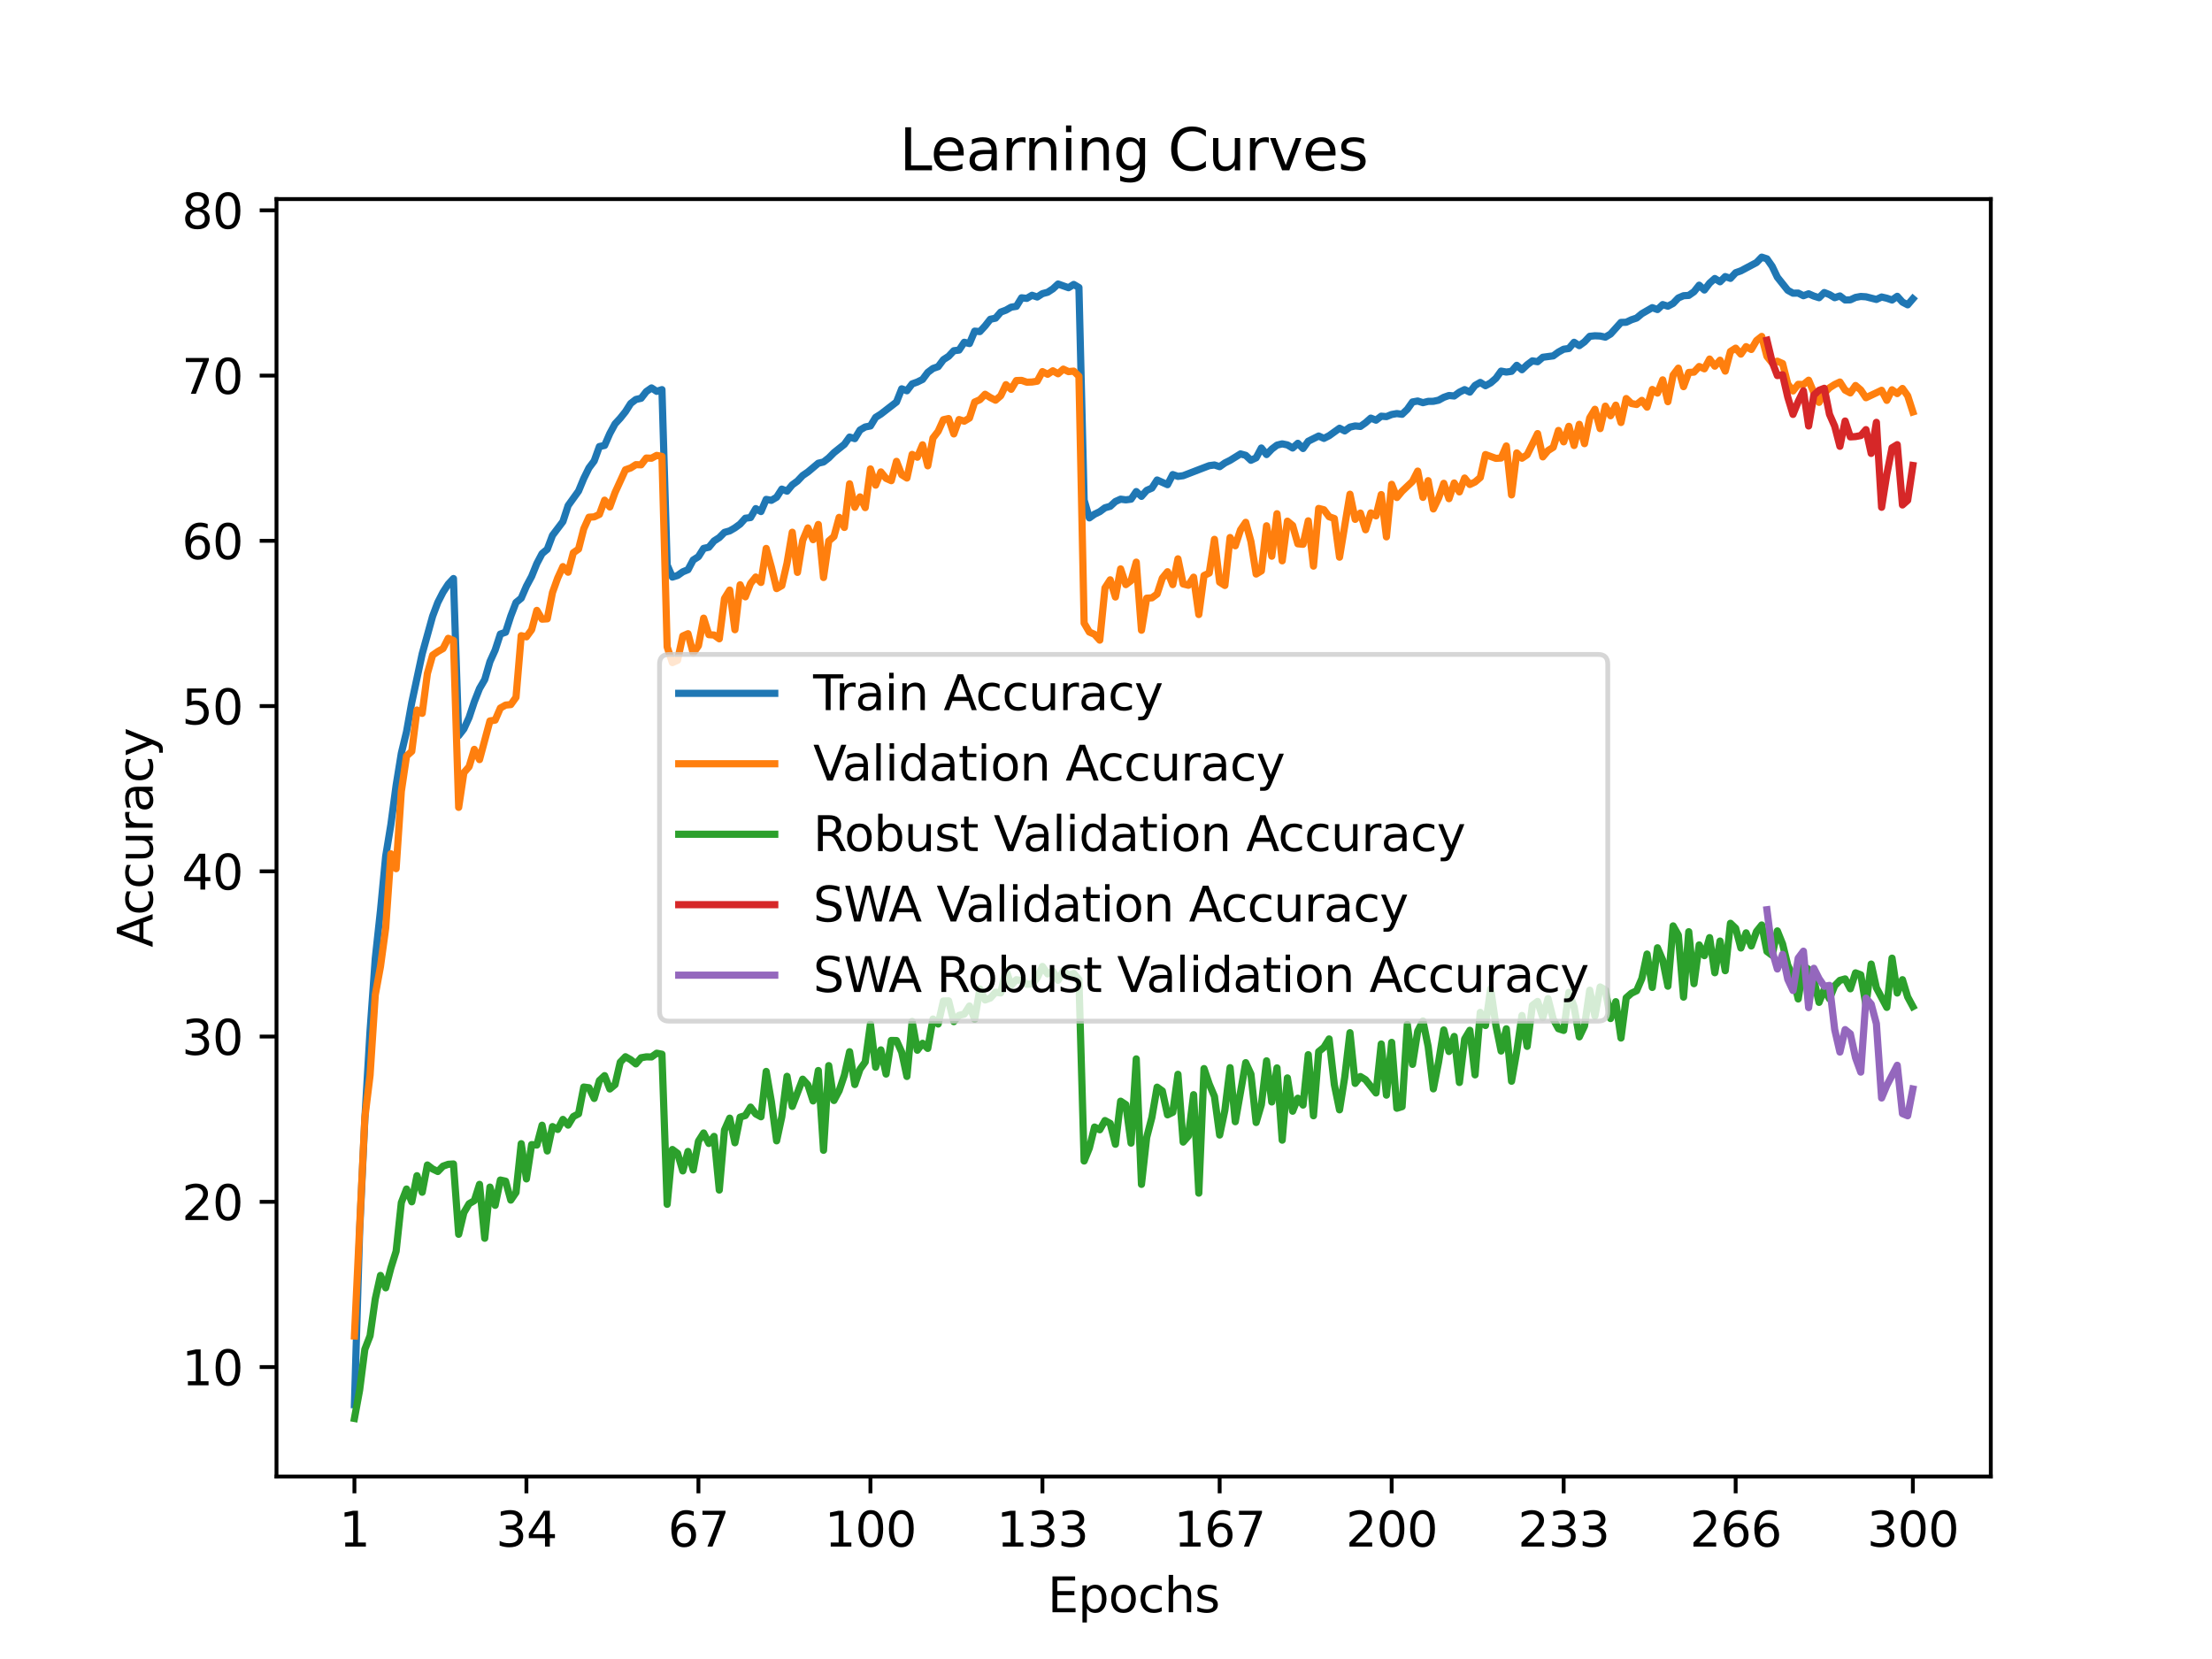 <?xml version="1.0" encoding="utf-8" standalone="no"?>
<!DOCTYPE svg PUBLIC "-//W3C//DTD SVG 1.1//EN"
  "http://www.w3.org/Graphics/SVG/1.1/DTD/svg11.dtd">
<svg xmlns:xlink="http://www.w3.org/1999/xlink" width="460.8pt" height="345.6pt" viewBox="0 0 460.8 345.6" xmlns="http://www.w3.org/2000/svg" version="1.1">
 <defs>
  <style type="text/css">*{stroke-linejoin: round; stroke-linecap: butt}</style>
 </defs>
 <g id="figure_1">
  <g id="patch_1">
   <path d="M 0 345.6 
L 460.8 345.6 
L 460.8 0 
L 0 0 
z
" style="fill: #ffffff"/>
  </g>
  <g id="axes_1">
   <g id="patch_2">
    <path d="M 57.6 307.584 
L 414.72 307.584 
L 414.72 41.472 
L 57.6 41.472 
z
" style="fill: #ffffff"/>
   </g>
   <g id="matplotlib.axis_1">
    <g id="xtick_1">
     <g id="line2d_1">
      <defs>
       <path id="med111e9eda" d="M 0 0 
L 0 3.5 
" style="stroke: #000000; stroke-width: 0.8"/>
      </defs>
      <g>
       <use xlink:href="#med111e9eda" x="73.833" y="307.584" style="stroke: #000000; stroke-width: 0.8"/>
      </g>
     </g>
     <g id="text_1">
      <!-- 1 -->
      <g transform="translate(70.651 322.182) scale(0.1 -0.1)">
       <defs>
        <path id="DejaVuSans-31" d="M 794 531 
L 1825 531 
L 1825 4091 
L 703 3866 
L 703 4441 
L 1819 4666 
L 2450 4666 
L 2450 531 
L 3481 531 
L 3481 0 
L 794 0 
L 794 531 
z
" transform="scale(0.016)"/>
       </defs>
       <use xlink:href="#DejaVuSans-31"/>
      </g>
     </g>
    </g>
    <g id="xtick_2">
     <g id="line2d_2">
      <g>
       <use xlink:href="#med111e9eda" x="109.664" y="307.584" style="stroke: #000000; stroke-width: 0.8"/>
      </g>
     </g>
     <g id="text_2">
      <!-- 34 -->
      <g transform="translate(103.302 322.182) scale(0.1 -0.1)">
       <defs>
        <path id="DejaVuSans-33" d="M 2597 2516 
Q 3050 2419 3304 2112 
Q 3559 1806 3559 1356 
Q 3559 666 3084 287 
Q 2609 -91 1734 -91 
Q 1441 -91 1130 -33 
Q 819 25 488 141 
L 488 750 
Q 750 597 1062 519 
Q 1375 441 1716 441 
Q 2309 441 2620 675 
Q 2931 909 2931 1356 
Q 2931 1769 2642 2001 
Q 2353 2234 1838 2234 
L 1294 2234 
L 1294 2753 
L 1863 2753 
Q 2328 2753 2575 2939 
Q 2822 3125 2822 3475 
Q 2822 3834 2567 4026 
Q 2313 4219 1838 4219 
Q 1578 4219 1281 4162 
Q 984 4106 628 3988 
L 628 4550 
Q 988 4650 1302 4700 
Q 1616 4750 1894 4750 
Q 2613 4750 3031 4423 
Q 3450 4097 3450 3541 
Q 3450 3153 3228 2886 
Q 3006 2619 2597 2516 
z
" transform="scale(0.016)"/>
        <path id="DejaVuSans-34" d="M 2419 4116 
L 825 1625 
L 2419 1625 
L 2419 4116 
z
M 2253 4666 
L 3047 4666 
L 3047 1625 
L 3713 1625 
L 3713 1100 
L 3047 1100 
L 3047 0 
L 2419 0 
L 2419 1100 
L 313 1100 
L 313 1709 
L 2253 4666 
z
" transform="scale(0.016)"/>
       </defs>
       <use xlink:href="#DejaVuSans-33"/>
       <use xlink:href="#DejaVuSans-34" x="63.623"/>
      </g>
     </g>
    </g>
    <g id="xtick_3">
     <g id="line2d_3">
      <g>
       <use xlink:href="#med111e9eda" x="145.496" y="307.584" style="stroke: #000000; stroke-width: 0.8"/>
      </g>
     </g>
     <g id="text_3">
      <!-- 67 -->
      <g transform="translate(139.133 322.182) scale(0.1 -0.1)">
       <defs>
        <path id="DejaVuSans-36" d="M 2113 2584 
Q 1688 2584 1439 2293 
Q 1191 2003 1191 1497 
Q 1191 994 1439 701 
Q 1688 409 2113 409 
Q 2538 409 2786 701 
Q 3034 994 3034 1497 
Q 3034 2003 2786 2293 
Q 2538 2584 2113 2584 
z
M 3366 4563 
L 3366 3988 
Q 3128 4100 2886 4159 
Q 2644 4219 2406 4219 
Q 1781 4219 1451 3797 
Q 1122 3375 1075 2522 
Q 1259 2794 1537 2939 
Q 1816 3084 2150 3084 
Q 2853 3084 3261 2657 
Q 3669 2231 3669 1497 
Q 3669 778 3244 343 
Q 2819 -91 2113 -91 
Q 1303 -91 875 529 
Q 447 1150 447 2328 
Q 447 3434 972 4092 
Q 1497 4750 2381 4750 
Q 2619 4750 2861 4703 
Q 3103 4656 3366 4563 
z
" transform="scale(0.016)"/>
        <path id="DejaVuSans-37" d="M 525 4666 
L 3525 4666 
L 3525 4397 
L 1831 0 
L 1172 0 
L 2766 4134 
L 525 4134 
L 525 4666 
z
" transform="scale(0.016)"/>
       </defs>
       <use xlink:href="#DejaVuSans-36"/>
       <use xlink:href="#DejaVuSans-37" x="63.623"/>
      </g>
     </g>
    </g>
    <g id="xtick_4">
     <g id="line2d_4">
      <g>
       <use xlink:href="#med111e9eda" x="181.327" y="307.584" style="stroke: #000000; stroke-width: 0.8"/>
      </g>
     </g>
     <g id="text_4">
      <!-- 100 -->
      <g transform="translate(171.783 322.182) scale(0.1 -0.1)">
       <defs>
        <path id="DejaVuSans-30" d="M 2034 4250 
Q 1547 4250 1301 3770 
Q 1056 3291 1056 2328 
Q 1056 1369 1301 889 
Q 1547 409 2034 409 
Q 2525 409 2770 889 
Q 3016 1369 3016 2328 
Q 3016 3291 2770 3770 
Q 2525 4250 2034 4250 
z
M 2034 4750 
Q 2819 4750 3233 4129 
Q 3647 3509 3647 2328 
Q 3647 1150 3233 529 
Q 2819 -91 2034 -91 
Q 1250 -91 836 529 
Q 422 1150 422 2328 
Q 422 3509 836 4129 
Q 1250 4750 2034 4750 
z
" transform="scale(0.016)"/>
       </defs>
       <use xlink:href="#DejaVuSans-31"/>
       <use xlink:href="#DejaVuSans-30" x="63.623"/>
       <use xlink:href="#DejaVuSans-30" x="127.246"/>
      </g>
     </g>
    </g>
    <g id="xtick_5">
     <g id="line2d_5">
      <g>
       <use xlink:href="#med111e9eda" x="217.158" y="307.584" style="stroke: #000000; stroke-width: 0.8"/>
      </g>
     </g>
     <g id="text_5">
      <!-- 133 -->
      <g transform="translate(207.615 322.182) scale(0.1 -0.1)">
       <use xlink:href="#DejaVuSans-31"/>
       <use xlink:href="#DejaVuSans-33" x="63.623"/>
       <use xlink:href="#DejaVuSans-33" x="127.246"/>
      </g>
     </g>
    </g>
    <g id="xtick_6">
     <g id="line2d_6">
      <g>
       <use xlink:href="#med111e9eda" x="254.076" y="307.584" style="stroke: #000000; stroke-width: 0.8"/>
      </g>
     </g>
     <g id="text_6">
      <!-- 167 -->
      <g transform="translate(244.532 322.182) scale(0.1 -0.1)">
       <use xlink:href="#DejaVuSans-31"/>
       <use xlink:href="#DejaVuSans-36" x="63.623"/>
       <use xlink:href="#DejaVuSans-37" x="127.246"/>
      </g>
     </g>
    </g>
    <g id="xtick_7">
     <g id="line2d_7">
      <g>
       <use xlink:href="#med111e9eda" x="289.907" y="307.584" style="stroke: #000000; stroke-width: 0.8"/>
      </g>
     </g>
     <g id="text_7">
      <!-- 200 -->
      <g transform="translate(280.363 322.182) scale(0.1 -0.1)">
       <defs>
        <path id="DejaVuSans-32" d="M 1228 531 
L 3431 531 
L 3431 0 
L 469 0 
L 469 531 
Q 828 903 1448 1529 
Q 2069 2156 2228 2338 
Q 2531 2678 2651 2914 
Q 2772 3150 2772 3378 
Q 2772 3750 2511 3984 
Q 2250 4219 1831 4219 
Q 1534 4219 1204 4116 
Q 875 4013 500 3803 
L 500 4441 
Q 881 4594 1212 4672 
Q 1544 4750 1819 4750 
Q 2544 4750 2975 4387 
Q 3406 4025 3406 3419 
Q 3406 3131 3298 2873 
Q 3191 2616 2906 2266 
Q 2828 2175 2409 1742 
Q 1991 1309 1228 531 
z
" transform="scale(0.016)"/>
       </defs>
       <use xlink:href="#DejaVuSans-32"/>
       <use xlink:href="#DejaVuSans-30" x="63.623"/>
       <use xlink:href="#DejaVuSans-30" x="127.246"/>
      </g>
     </g>
    </g>
    <g id="xtick_8">
     <g id="line2d_8">
      <g>
       <use xlink:href="#med111e9eda" x="325.739" y="307.584" style="stroke: #000000; stroke-width: 0.8"/>
      </g>
     </g>
     <g id="text_8">
      <!-- 233 -->
      <g transform="translate(316.195 322.182) scale(0.1 -0.1)">
       <use xlink:href="#DejaVuSans-32"/>
       <use xlink:href="#DejaVuSans-33" x="63.623"/>
       <use xlink:href="#DejaVuSans-33" x="127.246"/>
      </g>
     </g>
    </g>
    <g id="xtick_9">
     <g id="line2d_9">
      <g>
       <use xlink:href="#med111e9eda" x="361.57" y="307.584" style="stroke: #000000; stroke-width: 0.8"/>
      </g>
     </g>
     <g id="text_9">
      <!-- 266 -->
      <g transform="translate(352.026 322.182) scale(0.1 -0.1)">
       <use xlink:href="#DejaVuSans-32"/>
       <use xlink:href="#DejaVuSans-36" x="63.623"/>
       <use xlink:href="#DejaVuSans-36" x="127.246"/>
      </g>
     </g>
    </g>
    <g id="xtick_10">
     <g id="line2d_10">
      <g>
       <use xlink:href="#med111e9eda" x="398.487" y="307.584" style="stroke: #000000; stroke-width: 0.8"/>
      </g>
     </g>
     <g id="text_10">
      <!-- 300 -->
      <g transform="translate(388.944 322.182) scale(0.1 -0.1)">
       <use xlink:href="#DejaVuSans-33"/>
       <use xlink:href="#DejaVuSans-30" x="63.623"/>
       <use xlink:href="#DejaVuSans-30" x="127.246"/>
      </g>
     </g>
    </g>
    <g id="text_11">
     <!-- Epochs -->
     <g transform="translate(218.244 335.861) scale(0.1 -0.1)">
      <defs>
       <path id="DejaVuSans-45" d="M 628 4666 
L 3578 4666 
L 3578 4134 
L 1259 4134 
L 1259 2753 
L 3481 2753 
L 3481 2222 
L 1259 2222 
L 1259 531 
L 3634 531 
L 3634 0 
L 628 0 
L 628 4666 
z
" transform="scale(0.016)"/>
       <path id="DejaVuSans-70" d="M 1159 525 
L 1159 -1331 
L 581 -1331 
L 581 3500 
L 1159 3500 
L 1159 2969 
Q 1341 3281 1617 3432 
Q 1894 3584 2278 3584 
Q 2916 3584 3314 3078 
Q 3713 2572 3713 1747 
Q 3713 922 3314 415 
Q 2916 -91 2278 -91 
Q 1894 -91 1617 61 
Q 1341 213 1159 525 
z
M 3116 1747 
Q 3116 2381 2855 2742 
Q 2594 3103 2138 3103 
Q 1681 3103 1420 2742 
Q 1159 2381 1159 1747 
Q 1159 1113 1420 752 
Q 1681 391 2138 391 
Q 2594 391 2855 752 
Q 3116 1113 3116 1747 
z
" transform="scale(0.016)"/>
       <path id="DejaVuSans-6f" d="M 1959 3097 
Q 1497 3097 1228 2736 
Q 959 2375 959 1747 
Q 959 1119 1226 758 
Q 1494 397 1959 397 
Q 2419 397 2687 759 
Q 2956 1122 2956 1747 
Q 2956 2369 2687 2733 
Q 2419 3097 1959 3097 
z
M 1959 3584 
Q 2709 3584 3137 3096 
Q 3566 2609 3566 1747 
Q 3566 888 3137 398 
Q 2709 -91 1959 -91 
Q 1206 -91 779 398 
Q 353 888 353 1747 
Q 353 2609 779 3096 
Q 1206 3584 1959 3584 
z
" transform="scale(0.016)"/>
       <path id="DejaVuSans-63" d="M 3122 3366 
L 3122 2828 
Q 2878 2963 2633 3030 
Q 2388 3097 2138 3097 
Q 1578 3097 1268 2742 
Q 959 2388 959 1747 
Q 959 1106 1268 751 
Q 1578 397 2138 397 
Q 2388 397 2633 464 
Q 2878 531 3122 666 
L 3122 134 
Q 2881 22 2623 -34 
Q 2366 -91 2075 -91 
Q 1284 -91 818 406 
Q 353 903 353 1747 
Q 353 2603 823 3093 
Q 1294 3584 2113 3584 
Q 2378 3584 2631 3529 
Q 2884 3475 3122 3366 
z
" transform="scale(0.016)"/>
       <path id="DejaVuSans-68" d="M 3513 2113 
L 3513 0 
L 2938 0 
L 2938 2094 
Q 2938 2591 2744 2837 
Q 2550 3084 2163 3084 
Q 1697 3084 1428 2787 
Q 1159 2491 1159 1978 
L 1159 0 
L 581 0 
L 581 4863 
L 1159 4863 
L 1159 2956 
Q 1366 3272 1645 3428 
Q 1925 3584 2291 3584 
Q 2894 3584 3203 3211 
Q 3513 2838 3513 2113 
z
" transform="scale(0.016)"/>
       <path id="DejaVuSans-73" d="M 2834 3397 
L 2834 2853 
Q 2591 2978 2328 3040 
Q 2066 3103 1784 3103 
Q 1356 3103 1142 2972 
Q 928 2841 928 2578 
Q 928 2378 1081 2264 
Q 1234 2150 1697 2047 
L 1894 2003 
Q 2506 1872 2764 1633 
Q 3022 1394 3022 966 
Q 3022 478 2636 193 
Q 2250 -91 1575 -91 
Q 1294 -91 989 -36 
Q 684 19 347 128 
L 347 722 
Q 666 556 975 473 
Q 1284 391 1588 391 
Q 1994 391 2212 530 
Q 2431 669 2431 922 
Q 2431 1156 2273 1281 
Q 2116 1406 1581 1522 
L 1381 1569 
Q 847 1681 609 1914 
Q 372 2147 372 2553 
Q 372 3047 722 3315 
Q 1072 3584 1716 3584 
Q 2034 3584 2315 3537 
Q 2597 3491 2834 3397 
z
" transform="scale(0.016)"/>
      </defs>
      <use xlink:href="#DejaVuSans-45"/>
      <use xlink:href="#DejaVuSans-70" x="63.184"/>
      <use xlink:href="#DejaVuSans-6f" x="126.66"/>
      <use xlink:href="#DejaVuSans-63" x="187.842"/>
      <use xlink:href="#DejaVuSans-68" x="242.822"/>
      <use xlink:href="#DejaVuSans-73" x="306.201"/>
     </g>
    </g>
   </g>
   <g id="matplotlib.axis_2">
    <g id="ytick_1">
     <g id="line2d_11">
      <defs>
       <path id="m81afa2f636" d="M 0 0 
L -3.5 0 
" style="stroke: #000000; stroke-width: 0.8"/>
      </defs>
      <g>
       <use xlink:href="#m81afa2f636" x="57.6" y="284.781" style="stroke: #000000; stroke-width: 0.8"/>
      </g>
     </g>
     <g id="text_12">
      <!-- 10 -->
      <g transform="translate(37.875 288.581) scale(0.1 -0.1)">
       <use xlink:href="#DejaVuSans-31"/>
       <use xlink:href="#DejaVuSans-30" x="63.623"/>
      </g>
     </g>
    </g>
    <g id="ytick_2">
     <g id="line2d_12">
      <g>
       <use xlink:href="#m81afa2f636" x="57.6" y="250.358" style="stroke: #000000; stroke-width: 0.8"/>
      </g>
     </g>
     <g id="text_13">
      <!-- 20 -->
      <g transform="translate(37.875 254.157) scale(0.1 -0.1)">
       <use xlink:href="#DejaVuSans-32"/>
       <use xlink:href="#DejaVuSans-30" x="63.623"/>
      </g>
     </g>
    </g>
    <g id="ytick_3">
     <g id="line2d_13">
      <g>
       <use xlink:href="#m81afa2f636" x="57.6" y="215.935" style="stroke: #000000; stroke-width: 0.8"/>
      </g>
     </g>
     <g id="text_14">
      <!-- 30 -->
      <g transform="translate(37.875 219.734) scale(0.1 -0.1)">
       <use xlink:href="#DejaVuSans-33"/>
       <use xlink:href="#DejaVuSans-30" x="63.623"/>
      </g>
     </g>
    </g>
    <g id="ytick_4">
     <g id="line2d_14">
      <g>
       <use xlink:href="#m81afa2f636" x="57.6" y="181.511" style="stroke: #000000; stroke-width: 0.8"/>
      </g>
     </g>
     <g id="text_15">
      <!-- 40 -->
      <g transform="translate(37.875 185.31) scale(0.1 -0.1)">
       <use xlink:href="#DejaVuSans-34"/>
       <use xlink:href="#DejaVuSans-30" x="63.623"/>
      </g>
     </g>
    </g>
    <g id="ytick_5">
     <g id="line2d_15">
      <g>
       <use xlink:href="#m81afa2f636" x="57.6" y="147.088" style="stroke: #000000; stroke-width: 0.8"/>
      </g>
     </g>
     <g id="text_16">
      <!-- 50 -->
      <g transform="translate(37.875 150.887) scale(0.1 -0.1)">
       <defs>
        <path id="DejaVuSans-35" d="M 691 4666 
L 3169 4666 
L 3169 4134 
L 1269 4134 
L 1269 2991 
Q 1406 3038 1543 3061 
Q 1681 3084 1819 3084 
Q 2600 3084 3056 2656 
Q 3513 2228 3513 1497 
Q 3513 744 3044 326 
Q 2575 -91 1722 -91 
Q 1428 -91 1123 -41 
Q 819 9 494 109 
L 494 744 
Q 775 591 1075 516 
Q 1375 441 1709 441 
Q 2250 441 2565 725 
Q 2881 1009 2881 1497 
Q 2881 1984 2565 2268 
Q 2250 2553 1709 2553 
Q 1456 2553 1204 2497 
Q 953 2441 691 2322 
L 691 4666 
z
" transform="scale(0.016)"/>
       </defs>
       <use xlink:href="#DejaVuSans-35"/>
       <use xlink:href="#DejaVuSans-30" x="63.623"/>
      </g>
     </g>
    </g>
    <g id="ytick_6">
     <g id="line2d_16">
      <g>
       <use xlink:href="#m81afa2f636" x="57.6" y="112.664" style="stroke: #000000; stroke-width: 0.8"/>
      </g>
     </g>
     <g id="text_17">
      <!-- 60 -->
      <g transform="translate(37.875 116.464) scale(0.1 -0.1)">
       <use xlink:href="#DejaVuSans-36"/>
       <use xlink:href="#DejaVuSans-30" x="63.623"/>
      </g>
     </g>
    </g>
    <g id="ytick_7">
     <g id="line2d_17">
      <g>
       <use xlink:href="#m81afa2f636" x="57.6" y="78.241" style="stroke: #000000; stroke-width: 0.8"/>
      </g>
     </g>
     <g id="text_18">
      <!-- 70 -->
      <g transform="translate(37.875 82.04) scale(0.1 -0.1)">
       <use xlink:href="#DejaVuSans-37"/>
       <use xlink:href="#DejaVuSans-30" x="63.623"/>
      </g>
     </g>
    </g>
    <g id="ytick_8">
     <g id="line2d_18">
      <g>
       <use xlink:href="#m81afa2f636" x="57.6" y="43.818" style="stroke: #000000; stroke-width: 0.8"/>
      </g>
     </g>
     <g id="text_19">
      <!-- 80 -->
      <g transform="translate(37.875 47.617) scale(0.1 -0.1)">
       <defs>
        <path id="DejaVuSans-38" d="M 2034 2216 
Q 1584 2216 1326 1975 
Q 1069 1734 1069 1313 
Q 1069 891 1326 650 
Q 1584 409 2034 409 
Q 2484 409 2743 651 
Q 3003 894 3003 1313 
Q 3003 1734 2745 1975 
Q 2488 2216 2034 2216 
z
M 1403 2484 
Q 997 2584 770 2862 
Q 544 3141 544 3541 
Q 544 4100 942 4425 
Q 1341 4750 2034 4750 
Q 2731 4750 3128 4425 
Q 3525 4100 3525 3541 
Q 3525 3141 3298 2862 
Q 3072 2584 2669 2484 
Q 3125 2378 3379 2068 
Q 3634 1759 3634 1313 
Q 3634 634 3220 271 
Q 2806 -91 2034 -91 
Q 1263 -91 848 271 
Q 434 634 434 1313 
Q 434 1759 690 2068 
Q 947 2378 1403 2484 
z
M 1172 3481 
Q 1172 3119 1398 2916 
Q 1625 2713 2034 2713 
Q 2441 2713 2670 2916 
Q 2900 3119 2900 3481 
Q 2900 3844 2670 4047 
Q 2441 4250 2034 4250 
Q 1625 4250 1398 4047 
Q 1172 3844 1172 3481 
z
" transform="scale(0.016)"/>
       </defs>
       <use xlink:href="#DejaVuSans-38"/>
       <use xlink:href="#DejaVuSans-30" x="63.623"/>
      </g>
     </g>
    </g>
    <g id="text_20">
     <!-- Accuracy -->
     <g transform="translate(31.795 197.356) rotate(-90) scale(0.1 -0.1)">
      <defs>
       <path id="DejaVuSans-41" d="M 2188 4044 
L 1331 1722 
L 3047 1722 
L 2188 4044 
z
M 1831 4666 
L 2547 4666 
L 4325 0 
L 3669 0 
L 3244 1197 
L 1141 1197 
L 716 0 
L 50 0 
L 1831 4666 
z
" transform="scale(0.016)"/>
       <path id="DejaVuSans-75" d="M 544 1381 
L 544 3500 
L 1119 3500 
L 1119 1403 
Q 1119 906 1312 657 
Q 1506 409 1894 409 
Q 2359 409 2629 706 
Q 2900 1003 2900 1516 
L 2900 3500 
L 3475 3500 
L 3475 0 
L 2900 0 
L 2900 538 
Q 2691 219 2414 64 
Q 2138 -91 1772 -91 
Q 1169 -91 856 284 
Q 544 659 544 1381 
z
M 1991 3584 
L 1991 3584 
z
" transform="scale(0.016)"/>
       <path id="DejaVuSans-72" d="M 2631 2963 
Q 2534 3019 2420 3045 
Q 2306 3072 2169 3072 
Q 1681 3072 1420 2755 
Q 1159 2438 1159 1844 
L 1159 0 
L 581 0 
L 581 3500 
L 1159 3500 
L 1159 2956 
Q 1341 3275 1631 3429 
Q 1922 3584 2338 3584 
Q 2397 3584 2469 3576 
Q 2541 3569 2628 3553 
L 2631 2963 
z
" transform="scale(0.016)"/>
       <path id="DejaVuSans-61" d="M 2194 1759 
Q 1497 1759 1228 1600 
Q 959 1441 959 1056 
Q 959 750 1161 570 
Q 1363 391 1709 391 
Q 2188 391 2477 730 
Q 2766 1069 2766 1631 
L 2766 1759 
L 2194 1759 
z
M 3341 1997 
L 3341 0 
L 2766 0 
L 2766 531 
Q 2569 213 2275 61 
Q 1981 -91 1556 -91 
Q 1019 -91 701 211 
Q 384 513 384 1019 
Q 384 1609 779 1909 
Q 1175 2209 1959 2209 
L 2766 2209 
L 2766 2266 
Q 2766 2663 2505 2880 
Q 2244 3097 1772 3097 
Q 1472 3097 1187 3025 
Q 903 2953 641 2809 
L 641 3341 
Q 956 3463 1253 3523 
Q 1550 3584 1831 3584 
Q 2591 3584 2966 3190 
Q 3341 2797 3341 1997 
z
" transform="scale(0.016)"/>
       <path id="DejaVuSans-79" d="M 2059 -325 
Q 1816 -950 1584 -1140 
Q 1353 -1331 966 -1331 
L 506 -1331 
L 506 -850 
L 844 -850 
Q 1081 -850 1212 -737 
Q 1344 -625 1503 -206 
L 1606 56 
L 191 3500 
L 800 3500 
L 1894 763 
L 2988 3500 
L 3597 3500 
L 2059 -325 
z
" transform="scale(0.016)"/>
      </defs>
      <use xlink:href="#DejaVuSans-41"/>
      <use xlink:href="#DejaVuSans-63" x="66.658"/>
      <use xlink:href="#DejaVuSans-63" x="121.639"/>
      <use xlink:href="#DejaVuSans-75" x="176.619"/>
      <use xlink:href="#DejaVuSans-72" x="239.998"/>
      <use xlink:href="#DejaVuSans-61" x="281.111"/>
      <use xlink:href="#DejaVuSans-63" x="342.391"/>
      <use xlink:href="#DejaVuSans-79" x="397.371"/>
     </g>
    </g>
   </g>
   <g id="line2d_19">
    <path d="M 73.833 292.627 
L 74.919 256.441 
L 76.004 233.106 
L 77.09 214.767 
L 78.176 199.68 
L 79.262 189.662 
L 80.348 178.363 
L 81.433 171.736 
L 82.519 163.611 
L 83.605 156.918 
L 84.691 152.419 
L 85.777 146.36 
L 87.948 136.214 
L 90.12 128.375 
L 91.206 125.493 
L 92.291 123.369 
L 93.377 121.696 
L 94.463 120.522 
L 95.549 153.252 
L 96.635 151.847 
L 97.72 149.468 
L 98.806 146.194 
L 99.892 143.437 
L 100.978 141.574 
L 102.064 137.832 
L 103.149 135.429 
L 104.235 132.086 
L 105.321 131.707 
L 106.407 128.334 
L 107.493 125.514 
L 108.578 124.619 
L 109.664 122.106 
L 110.75 120.074 
L 111.836 117.393 
L 112.922 115.33 
L 114.007 114.422 
L 115.093 111.53 
L 117.265 108.655 
L 118.351 105.326 
L 120.522 102.3 
L 121.608 99.676 
L 122.694 97.476 
L 123.78 96.027 
L 124.865 93.022 
L 125.951 92.791 
L 127.037 90.309 
L 128.123 88.302 
L 129.209 87.121 
L 130.294 85.764 
L 131.38 84.057 
L 132.466 83.213 
L 133.552 82.972 
L 134.638 81.571 
L 135.723 80.814 
L 136.809 81.526 
L 137.895 81.168 
L 138.981 117.703 
L 140.067 120.215 
L 141.152 119.882 
L 142.238 119.121 
L 143.324 118.677 
L 144.41 116.659 
L 145.496 115.96 
L 146.581 114.243 
L 147.667 113.998 
L 148.753 112.69 
L 149.839 111.991 
L 150.925 110.899 
L 152.01 110.593 
L 153.096 109.963 
L 154.182 109.171 
L 155.268 107.959 
L 156.354 107.815 
L 157.439 105.956 
L 158.525 106.562 
L 159.611 104.031 
L 160.697 104.228 
L 161.783 103.584 
L 162.868 101.894 
L 163.954 102.317 
L 165.04 101.009 
L 166.126 100.213 
L 167.212 99.064 
L 168.297 98.323 
L 170.469 96.495 
L 171.555 96.241 
L 172.641 95.393 
L 173.726 94.299 
L 175.898 92.564 
L 176.984 91.052 
L 178.07 91.376 
L 179.155 89.586 
L 180.241 88.942 
L 181.327 88.735 
L 182.413 86.949 
L 183.499 86.264 
L 186.756 83.744 
L 187.842 81 
L 188.928 81.402 
L 190.013 79.974 
L 191.099 79.581 
L 192.185 79.041 
L 193.271 77.574 
L 194.357 76.758 
L 195.442 76.379 
L 196.528 74.927 
L 197.614 74.224 
L 198.7 73.064 
L 199.786 72.93 
L 200.871 71.305 
L 201.957 71.567 
L 203.043 68.985 
L 204.129 69.071 
L 205.215 67.89 
L 206.3 66.509 
L 207.386 66.278 
L 208.472 65.015 
L 209.558 64.609 
L 210.644 63.986 
L 211.729 63.817 
L 212.815 62.037 
L 213.901 62.158 
L 214.987 61.514 
L 216.073 61.872 
L 217.158 61.17 
L 218.244 60.884 
L 219.33 60.178 
L 220.416 59.169 
L 222.587 59.934 
L 223.673 59.255 
L 224.759 59.889 
L 225.845 104.19 
L 226.931 107.884 
L 228.016 107.119 
L 229.102 106.589 
L 230.188 105.78 
L 231.274 105.477 
L 232.36 104.475 
L 233.445 103.987 
L 234.531 104.128 
L 235.617 103.987 
L 236.703 102.403 
L 237.789 103.398 
L 238.875 102.155 
L 239.96 101.68 
L 241.046 99.993 
L 243.218 100.967 
L 244.304 98.864 
L 245.389 99.236 
L 246.475 99.095 
L 249.733 97.838 
L 251.904 97.005 
L 252.99 96.864 
L 254.076 97.218 
L 255.162 96.444 
L 256.247 95.903 
L 258.419 94.557 
L 259.505 94.856 
L 260.591 95.883 
L 261.676 95.369 
L 262.762 93.328 
L 263.848 94.691 
L 264.934 93.555 
L 266.02 92.729 
L 267.105 92.464 
L 268.191 92.684 
L 269.277 93.328 
L 270.363 92.347 
L 271.449 93.431 
L 272.534 91.916 
L 274.706 90.832 
L 275.792 91.324 
L 276.878 90.767 
L 279.049 89.211 
L 280.135 89.765 
L 281.221 88.973 
L 282.307 88.732 
L 283.392 88.832 
L 284.478 88.064 
L 285.564 87.1 
L 286.65 87.53 
L 287.736 86.701 
L 288.821 86.787 
L 289.907 86.346 
L 290.993 86.154 
L 292.079 86.305 
L 293.165 85.268 
L 294.25 83.733 
L 295.336 83.54 
L 296.422 83.885 
L 297.508 83.613 
L 298.594 83.599 
L 299.679 83.368 
L 300.765 82.772 
L 301.851 82.387 
L 302.937 82.49 
L 304.023 81.698 
L 305.108 81.165 
L 306.194 81.685 
L 307.28 80.287 
L 308.366 79.667 
L 309.452 80.349 
L 310.537 79.757 
L 311.623 78.817 
L 312.709 77.309 
L 313.795 77.509 
L 314.881 77.354 
L 315.966 76.104 
L 317.052 77.02 
L 318.138 75.987 
L 319.224 75.175 
L 320.31 75.35 
L 321.395 74.424 
L 323.567 74.135 
L 324.653 73.339 
L 325.739 72.747 
L 326.824 72.596 
L 327.91 71.308 
L 328.996 72.004 
L 330.082 71.215 
L 331.168 70.062 
L 332.253 69.948 
L 333.339 69.997 
L 334.425 70.231 
L 335.511 69.577 
L 337.682 67.163 
L 338.768 67.132 
L 339.854 66.616 
L 340.94 66.251 
L 342.026 65.349 
L 344.197 64.092 
L 345.283 64.485 
L 346.369 63.452 
L 347.455 63.789 
L 348.54 63.204 
L 349.626 62.072 
L 350.712 61.603 
L 351.798 61.541 
L 352.884 60.78 
L 353.969 59.41 
L 355.055 60.412 
L 356.141 58.983 
L 357.227 58.02 
L 358.313 58.698 
L 359.398 57.62 
L 360.484 57.989 
L 361.57 56.811 
L 362.656 56.425 
L 365.913 54.694 
L 366.999 53.568 
L 368.085 53.923 
L 369.171 55.479 
L 370.256 57.744 
L 372.428 60.474 
L 373.514 61.073 
L 374.6 61.056 
L 375.685 61.603 
L 376.771 61.201 
L 377.857 61.679 
L 378.943 62.016 
L 380.029 60.942 
L 381.114 61.373 
L 382.2 62.013 
L 383.286 61.652 
L 384.372 62.488 
L 385.458 62.464 
L 386.543 61.958 
L 387.629 61.758 
L 388.715 61.827 
L 390.887 62.378 
L 391.972 61.872 
L 393.058 62.123 
L 394.144 62.498 
L 395.23 61.727 
L 396.316 62.932 
L 397.401 63.5 
L 398.487 62.24 
L 398.487 62.24 
" clip-path="url(#p0c48da7aa4)" style="fill: none; stroke: #1f77b4; stroke-width: 1.5; stroke-linecap: square"/>
   </g>
   <g id="line2d_20">
    <path d="M 73.833 278.31 
L 76.004 232.836 
L 77.09 224.024 
L 78.176 207.26 
L 79.262 201.339 
L 80.348 193.318 
L 81.433 177.862 
L 82.519 180.96 
L 83.605 164.85 
L 84.691 157.484 
L 85.777 156.52 
L 86.862 147.914 
L 87.948 148.602 
L 89.034 140.306 
L 90.12 136.485 
L 91.206 135.728 
L 92.291 135.108 
L 93.377 132.974 
L 94.463 133.422 
L 95.549 168.189 
L 96.635 160.96 
L 97.72 159.721 
L 98.806 156.107 
L 99.892 158.241 
L 102.064 150.186 
L 103.149 150.014 
L 104.235 147.501 
L 105.321 146.881 
L 106.407 146.778 
L 107.493 145.263 
L 108.578 132.423 
L 109.664 132.664 
L 110.75 131.184 
L 111.836 127.157 
L 112.922 128.981 
L 114.007 128.912 
L 115.093 123.439 
L 116.179 120.41 
L 117.265 118.034 
L 118.351 119.205 
L 119.436 115.143 
L 120.522 114.386 
L 121.608 110.151 
L 122.694 107.742 
L 123.78 107.673 
L 124.865 107.157 
L 125.951 104.196 
L 127.037 105.608 
L 128.123 102.613 
L 130.294 97.862 
L 131.38 97.484 
L 132.466 96.795 
L 133.552 96.83 
L 134.638 95.418 
L 135.723 95.453 
L 136.809 94.867 
L 137.895 95.074 
L 138.981 134.764 
L 140.067 138.034 
L 141.152 137.552 
L 142.238 132.492 
L 143.324 132.01 
L 144.41 136.072 
L 145.496 134.523 
L 146.581 128.774 
L 147.667 132.217 
L 148.753 132.286 
L 149.839 133.077 
L 150.925 124.678 
L 152.01 122.923 
L 153.096 131.184 
L 154.182 121.821 
L 155.268 124.334 
L 156.354 121.546 
L 157.439 120.203 
L 158.525 121.339 
L 159.611 114.248 
L 160.697 118.172 
L 161.783 122.613 
L 162.868 121.993 
L 163.954 117.312 
L 165.04 110.874 
L 166.126 119.239 
L 167.212 112.596 
L 168.297 109.979 
L 169.383 112.423 
L 170.469 109.256 
L 171.555 120.306 
L 172.641 112.699 
L 173.726 111.769 
L 174.812 107.776 
L 175.898 109.876 
L 176.984 100.788 
L 178.07 105.676 
L 179.155 103.508 
L 180.241 105.745 
L 181.327 97.69 
L 182.413 101.064 
L 183.499 98.31 
L 184.584 99.652 
L 185.67 100.134 
L 186.756 96.107 
L 187.842 98.895 
L 188.928 99.583 
L 190.013 94.661 
L 191.099 95.246 
L 192.185 92.664 
L 193.271 97.036 
L 194.357 91.253 
L 195.442 89.842 
L 196.528 87.432 
L 197.614 87.191 
L 198.7 90.392 
L 199.786 87.398 
L 200.871 87.742 
L 201.957 87.088 
L 203.043 83.749 
L 204.129 83.267 
L 205.215 82.131 
L 206.3 82.819 
L 207.386 83.37 
L 208.472 82.441 
L 209.558 80.134 
L 210.644 81.098 
L 211.729 79.274 
L 212.815 79.239 
L 213.901 79.618 
L 214.987 79.583 
L 216.073 79.411 
L 217.158 77.415 
L 218.244 77.966 
L 219.33 77.243 
L 220.416 77.862 
L 221.502 76.898 
L 222.587 77.415 
L 223.673 77.312 
L 224.759 78.379 
L 225.845 129.807 
L 226.931 131.666 
L 228.016 132.148 
L 229.102 133.353 
L 230.188 122.475 
L 231.274 120.788 
L 232.36 124.368 
L 233.445 118.516 
L 234.531 121.787 
L 235.617 120.96 
L 236.703 117.105 
L 237.789 131.287 
L 238.875 124.609 
L 239.96 124.54 
L 241.046 123.749 
L 242.132 120.444 
L 243.218 119.102 
L 244.304 121.787 
L 245.389 116.417 
L 246.475 121.649 
L 247.561 121.924 
L 248.647 120.237 
L 249.733 128.017 
L 250.818 119.893 
L 251.904 119.377 
L 252.99 112.355 
L 254.076 121.27 
L 255.162 121.959 
L 256.247 111.976 
L 257.333 113.697 
L 258.419 110.392 
L 259.505 108.809 
L 260.591 112.802 
L 261.676 119.583 
L 262.762 118.929 
L 263.848 109.532 
L 264.934 115.866 
L 266.02 107.019 
L 267.105 116.83 
L 268.191 108.568 
L 269.277 109.463 
L 270.363 113.284 
L 271.449 113.387 
L 272.534 108.499 
L 273.62 117.931 
L 274.706 105.917 
L 275.792 106.193 
L 276.878 107.639 
L 277.963 108.017 
L 279.049 116.072 
L 281.221 102.957 
L 282.307 108.189 
L 283.392 106.881 
L 284.478 110.358 
L 285.564 106.847 
L 286.65 107.466 
L 287.736 103.026 
L 288.821 111.838 
L 289.907 100.892 
L 290.993 103.645 
L 292.079 102.337 
L 294.25 100.272 
L 295.336 98.138 
L 296.422 103.611 
L 297.508 100.134 
L 298.594 106.021 
L 299.679 103.783 
L 300.765 100.685 
L 301.851 103.886 
L 302.937 100.616 
L 304.023 102.475 
L 305.108 99.583 
L 306.194 100.926 
L 307.28 100.41 
L 308.366 99.48 
L 309.452 94.695 
L 311.623 95.487 
L 312.709 95.418 
L 313.795 92.905 
L 314.881 103.095 
L 315.966 94.351 
L 317.052 95.453 
L 318.138 94.73 
L 320.31 90.324 
L 321.395 95.177 
L 322.481 93.869 
L 323.567 93.181 
L 324.653 89.67 
L 325.739 92.045 
L 326.824 88.809 
L 327.91 92.802 
L 328.996 88.396 
L 330.082 92.423 
L 331.168 87.053 
L 332.253 85.263 
L 333.339 89.291 
L 334.425 84.609 
L 335.511 86.606 
L 336.597 84.403 
L 337.682 88.017 
L 338.768 83.026 
L 339.854 84.059 
L 340.94 84.265 
L 342.026 83.404 
L 343.111 84.816 
L 344.197 81.133 
L 345.283 81.89 
L 346.369 79.136 
L 347.455 83.68 
L 348.54 78.138 
L 349.626 76.692 
L 350.712 80.547 
L 351.798 77.587 
L 352.884 77.518 
L 353.969 76.348 
L 355.055 76.83 
L 356.141 74.799 
L 357.227 76.279 
L 358.313 75.04 
L 359.398 77.312 
L 360.484 73.215 
L 361.57 72.527 
L 362.656 73.766 
L 363.742 72.217 
L 364.827 72.802 
L 365.913 70.943 
L 366.999 70.083 
L 368.085 74.248 
L 369.171 75.59 
L 370.256 75.246 
L 371.342 75.728 
L 372.428 79.997 
L 373.514 81.442 
L 374.6 80.065 
L 375.685 80.1 
L 376.771 79.205 
L 377.857 81.787 
L 378.943 83.818 
L 380.029 81.924 
L 381.114 80.788 
L 382.2 80.1 
L 383.286 79.583 
L 384.372 81.27 
L 385.458 81.855 
L 386.543 80.306 
L 387.629 81.236 
L 388.715 82.854 
L 391.972 81.305 
L 393.058 83.404 
L 394.144 81.201 
L 395.23 81.993 
L 396.316 80.926 
L 397.401 82.441 
L 398.487 85.814 
L 398.487 85.814 
" clip-path="url(#p0c48da7aa4)" style="fill: none; stroke: #ff7f0e; stroke-width: 1.5; stroke-linecap: square"/>
   </g>
   <g id="line2d_21">
    <path d="M 73.833 295.488 
L 74.919 289.577 
L 76.004 281.078 
L 77.09 278.276 
L 78.176 270.585 
L 79.262 265.694 
L 80.348 268.282 
L 81.433 264.127 
L 82.519 260.661 
L 83.605 250.524 
L 84.691 247.699 
L 85.777 250.358 
L 86.862 244.921 
L 87.948 248.364 
L 89.034 242.69 
L 90.12 243.521 
L 91.206 244.043 
L 92.291 242.927 
L 93.377 242.547 
L 94.463 242.476 
L 95.549 257.124 
L 96.635 252.613 
L 97.72 250.761 
L 98.806 250.12 
L 99.892 246.726 
L 100.978 257.955 
L 102.064 247.295 
L 103.149 251.094 
L 104.235 245.824 
L 105.321 246.061 
L 106.407 250.002 
L 107.493 248.411 
L 108.578 238.251 
L 109.664 245.586 
L 110.75 238.44 
L 111.836 238.535 
L 112.922 234.404 
L 114.007 239.77 
L 115.093 234.689 
L 116.179 235.283 
L 117.265 233.194 
L 118.351 234.381 
L 119.436 232.6 
L 120.522 232.031 
L 121.608 226.452 
L 122.694 226.594 
L 123.78 228.825 
L 124.865 225.098 
L 125.951 224.077 
L 127.037 226.855 
L 128.123 225.953 
L 129.209 221.276 
L 130.294 220.137 
L 131.38 220.754 
L 132.466 221.632 
L 133.552 220.35 
L 134.638 220.16 
L 135.723 220.184 
L 136.809 219.401 
L 137.895 219.614 
L 138.981 250.88 
L 140.067 239.461 
L 141.152 240.268 
L 142.238 243.924 
L 143.324 239.865 
L 144.41 243.711 
L 145.496 237.728 
L 146.581 236.019 
L 147.667 238.203 
L 148.753 236.731 
L 149.839 247.913 
L 150.925 235.402 
L 152.01 232.932 
L 153.096 238.06 
L 154.182 232.719 
L 155.268 232.386 
L 156.354 230.63 
L 157.439 232.054 
L 158.525 232.648 
L 159.611 223.199 
L 160.697 229.538 
L 161.783 237.657 
L 162.868 232.624 
L 163.954 224.22 
L 165.04 230.487 
L 167.212 224.813 
L 168.297 226 
L 169.383 229.348 
L 170.469 223.009 
L 171.555 239.627 
L 172.641 221.988 
L 173.726 229.253 
L 174.812 227.211 
L 175.898 223.982 
L 176.984 219.092 
L 178.07 225.929 
L 179.155 222.748 
L 180.241 221.228 
L 181.327 213.323 
L 182.413 222.321 
L 183.499 218.712 
L 184.584 223.745 
L 185.67 216.742 
L 186.756 216.765 
L 187.842 219.187 
L 188.928 224.244 
L 190.013 212.777 
L 191.099 218.783 
L 192.185 217.335 
L 193.271 218.403 
L 194.357 212.278 
L 195.442 213.323 
L 196.528 208.528 
L 197.614 208.504 
L 198.7 212.825 
L 199.786 211.519 
L 200.871 211.258 
L 201.957 209.572 
L 203.043 212.326 
L 204.129 206.035 
L 205.215 208.314 
L 206.3 207.91 
L 207.386 206.699 
L 208.472 206.842 
L 209.558 202.094 
L 210.644 205.275 
L 211.729 204.088 
L 212.815 204.278 
L 213.901 205.038 
L 214.987 204.99 
L 216.073 203.708 
L 217.158 201.334 
L 218.244 202.877 
L 219.33 202.308 
L 220.416 204.207 
L 221.502 202.236 
L 222.587 203.162 
L 223.673 202.782 
L 224.759 204.064 
L 225.845 241.859 
L 226.931 239.176 
L 228.016 234.784 
L 229.102 235.354 
L 230.188 233.431 
L 231.274 234.025 
L 232.36 238.369 
L 233.445 229.395 
L 234.531 230.107 
L 235.617 238.132 
L 236.703 220.588 
L 237.789 246.726 
L 238.875 236.944 
L 239.96 232.767 
L 241.046 226.475 
L 242.132 227.259 
L 243.218 232.244 
L 244.304 231.722 
L 245.389 223.793 
L 246.475 237.918 
L 247.561 236.66 
L 248.647 228.042 
L 249.733 248.554 
L 250.818 222.605 
L 251.904 225.834 
L 252.99 228.398 
L 254.076 236.446 
L 255.162 231.295 
L 256.247 222.416 
L 257.333 233.668 
L 259.505 221.371 
L 260.591 223.745 
L 261.676 233.835 
L 262.762 230.131 
L 263.848 220.991 
L 264.934 229.561 
L 266.02 222.463 
L 267.105 237.515 
L 268.191 224.552 
L 269.277 231.484 
L 270.363 228.778 
L 271.449 230.202 
L 272.534 219.709 
L 273.62 232.434 
L 274.706 219.068 
L 275.792 218.19 
L 276.878 216.433 
L 277.963 225.929 
L 279.049 231.2 
L 280.135 224.386 
L 281.221 215.127 
L 282.307 225.692 
L 283.392 224.267 
L 284.478 224.932 
L 286.65 227.686 
L 287.736 217.478 
L 288.821 228.137 
L 289.907 217.145 
L 290.993 230.867 
L 292.079 230.535 
L 293.165 213.394 
L 294.25 221.727 
L 295.336 214.819 
L 296.422 212.682 
L 297.508 218 
L 298.594 226.831 
L 299.679 221.276 
L 300.765 214.558 
L 301.851 219.044 
L 302.937 215.911 
L 304.023 225.502 
L 305.108 216.457 
L 306.194 214.629 
L 307.28 223.911 
L 308.366 210.901 
L 309.452 213.632 
L 310.537 205.987 
L 311.623 213.632 
L 312.709 218.95 
L 313.795 214.32 
L 314.881 225.241 
L 315.966 219.068 
L 317.052 211.542 
L 318.138 217.976 
L 319.224 209.43 
L 320.31 208.623 
L 321.395 211.97 
L 322.481 208.029 
L 323.567 212.302 
L 324.653 214.296 
L 325.739 214.653 
L 326.824 206.723 
L 327.91 209.738 
L 328.996 216.006 
L 330.082 213.727 
L 331.168 206.272 
L 332.253 211.661 
L 333.339 205.607 
L 334.425 206.225 
L 335.511 212.183 
L 336.597 208.67 
L 337.682 216.243 
L 338.768 207.863 
L 339.854 206.913 
L 340.94 206.391 
L 342.026 203.851 
L 343.111 198.747 
L 344.197 205.703 
L 345.283 197.441 
L 346.369 200.005 
L 347.455 205.441 
L 348.54 192.883 
L 349.626 194.806 
L 350.712 207.72 
L 351.798 194.094 
L 352.884 204.919 
L 353.969 196.847 
L 355.055 199.079 
L 356.141 195.328 
L 357.227 202.64 
L 358.313 196.04 
L 359.398 202.213 
L 360.484 192.337 
L 361.57 193.381 
L 362.656 197.488 
L 363.742 194.331 
L 364.827 197.061 
L 365.913 194.046 
L 366.999 192.693 
L 368.085 198.201 
L 369.171 199.008 
L 370.256 193.927 
L 371.342 196.634 
L 372.428 201.073 
L 373.514 203.4 
L 374.6 208.1 
L 375.685 201.239 
L 376.771 201.928 
L 377.857 204.136 
L 378.943 208.812 
L 380.029 206.082 
L 381.114 208.076 
L 382.2 205.346 
L 383.286 204.231 
L 384.372 203.922 
L 385.458 205.987 
L 386.543 202.664 
L 387.629 203.067 
L 388.715 209.406 
L 389.801 200.836 
L 390.887 205.774 
L 393.058 209.857 
L 394.144 199.601 
L 395.23 206.866 
L 396.316 204.088 
L 397.401 207.673 
L 398.487 209.691 
L 398.487 209.691 
" clip-path="url(#p0c48da7aa4)" style="fill: none; stroke: #2ca02c; stroke-width: 1.5; stroke-linecap: square"/>
   </g>
   <g id="line2d_22">
    <path d="M 368.085 70.874 
L 369.171 75.384 
L 370.256 78.241 
L 371.342 78.069 
L 372.428 82.75 
L 373.514 86.33 
L 374.6 83.645 
L 375.685 81.408 
L 376.771 88.74 
L 377.857 82.303 
L 378.943 81.305 
L 380.029 80.892 
L 381.114 86.296 
L 382.2 88.775 
L 383.286 92.974 
L 384.372 87.707 
L 385.458 91.012 
L 386.543 90.943 
L 387.629 90.737 
L 388.715 89.497 
L 389.801 94.454 
L 390.887 87.983 
L 391.972 105.676 
L 393.058 98.826 
L 394.144 93.284 
L 395.23 92.63 
L 396.316 105.194 
L 397.401 104.231 
L 398.487 96.967 
L 398.487 96.967 
" clip-path="url(#p0c48da7aa4)" style="fill: none; stroke: #d62728; stroke-width: 1.5; stroke-linecap: square"/>
   </g>
   <g id="line2d_23">
    <path d="M 368.085 189.512 
L 369.171 198.082 
L 370.256 201.857 
L 371.342 198.818 
L 372.428 204.017 
L 373.514 206.343 
L 374.6 199.601 
L 375.685 198.153 
L 376.771 209.904 
L 377.857 201.714 
L 378.943 203.874 
L 380.029 205.465 
L 381.114 205.275 
L 382.2 214.463 
L 383.286 219.163 
L 384.372 214.486 
L 385.458 215.365 
L 386.543 220.35 
L 387.629 223.341 
L 388.715 207.934 
L 389.801 209.169 
L 390.887 213.252 
L 391.972 228.731 
L 393.058 226.119 
L 395.23 221.917 
L 396.316 231.983 
L 397.401 232.434 
L 398.487 226.855 
L 398.487 226.855 
" clip-path="url(#p0c48da7aa4)" style="fill: none; stroke: #9467bd; stroke-width: 1.5; stroke-linecap: square"/>
   </g>
   <g id="patch_3">
    <path d="M 57.6 307.584 
L 57.6 41.472 
" style="fill: none; stroke: #000000; stroke-width: 0.8; stroke-linejoin: miter; stroke-linecap: square"/>
   </g>
   <g id="patch_4">
    <path d="M 414.72 307.584 
L 414.72 41.472 
" style="fill: none; stroke: #000000; stroke-width: 0.8; stroke-linejoin: miter; stroke-linecap: square"/>
   </g>
   <g id="patch_5">
    <path d="M 57.6 307.584 
L 414.72 307.584 
" style="fill: none; stroke: #000000; stroke-width: 0.8; stroke-linejoin: miter; stroke-linecap: square"/>
   </g>
   <g id="patch_6">
    <path d="M 57.6 41.472 
L 414.72 41.472 
" style="fill: none; stroke: #000000; stroke-width: 0.8; stroke-linejoin: miter; stroke-linecap: square"/>
   </g>
   <g id="text_21">
    <!-- Learning Curves -->
    <g transform="translate(187.376 35.472) scale(0.12 -0.12)">
     <defs>
      <path id="DejaVuSans-4c" d="M 628 4666 
L 1259 4666 
L 1259 531 
L 3531 531 
L 3531 0 
L 628 0 
L 628 4666 
z
" transform="scale(0.016)"/>
      <path id="DejaVuSans-65" d="M 3597 1894 
L 3597 1613 
L 953 1613 
Q 991 1019 1311 708 
Q 1631 397 2203 397 
Q 2534 397 2845 478 
Q 3156 559 3463 722 
L 3463 178 
Q 3153 47 2828 -22 
Q 2503 -91 2169 -91 
Q 1331 -91 842 396 
Q 353 884 353 1716 
Q 353 2575 817 3079 
Q 1281 3584 2069 3584 
Q 2775 3584 3186 3129 
Q 3597 2675 3597 1894 
z
M 3022 2063 
Q 3016 2534 2758 2815 
Q 2500 3097 2075 3097 
Q 1594 3097 1305 2825 
Q 1016 2553 972 2059 
L 3022 2063 
z
" transform="scale(0.016)"/>
      <path id="DejaVuSans-6e" d="M 3513 2113 
L 3513 0 
L 2938 0 
L 2938 2094 
Q 2938 2591 2744 2837 
Q 2550 3084 2163 3084 
Q 1697 3084 1428 2787 
Q 1159 2491 1159 1978 
L 1159 0 
L 581 0 
L 581 3500 
L 1159 3500 
L 1159 2956 
Q 1366 3272 1645 3428 
Q 1925 3584 2291 3584 
Q 2894 3584 3203 3211 
Q 3513 2838 3513 2113 
z
" transform="scale(0.016)"/>
      <path id="DejaVuSans-69" d="M 603 3500 
L 1178 3500 
L 1178 0 
L 603 0 
L 603 3500 
z
M 603 4863 
L 1178 4863 
L 1178 4134 
L 603 4134 
L 603 4863 
z
" transform="scale(0.016)"/>
      <path id="DejaVuSans-67" d="M 2906 1791 
Q 2906 2416 2648 2759 
Q 2391 3103 1925 3103 
Q 1463 3103 1205 2759 
Q 947 2416 947 1791 
Q 947 1169 1205 825 
Q 1463 481 1925 481 
Q 2391 481 2648 825 
Q 2906 1169 2906 1791 
z
M 3481 434 
Q 3481 -459 3084 -895 
Q 2688 -1331 1869 -1331 
Q 1566 -1331 1297 -1286 
Q 1028 -1241 775 -1147 
L 775 -588 
Q 1028 -725 1275 -790 
Q 1522 -856 1778 -856 
Q 2344 -856 2625 -561 
Q 2906 -266 2906 331 
L 2906 616 
Q 2728 306 2450 153 
Q 2172 0 1784 0 
Q 1141 0 747 490 
Q 353 981 353 1791 
Q 353 2603 747 3093 
Q 1141 3584 1784 3584 
Q 2172 3584 2450 3431 
Q 2728 3278 2906 2969 
L 2906 3500 
L 3481 3500 
L 3481 434 
z
" transform="scale(0.016)"/>
      <path id="DejaVuSans-20" transform="scale(0.016)"/>
      <path id="DejaVuSans-43" d="M 4122 4306 
L 4122 3641 
Q 3803 3938 3442 4084 
Q 3081 4231 2675 4231 
Q 1875 4231 1450 3742 
Q 1025 3253 1025 2328 
Q 1025 1406 1450 917 
Q 1875 428 2675 428 
Q 3081 428 3442 575 
Q 3803 722 4122 1019 
L 4122 359 
Q 3791 134 3420 21 
Q 3050 -91 2638 -91 
Q 1578 -91 968 557 
Q 359 1206 359 2328 
Q 359 3453 968 4101 
Q 1578 4750 2638 4750 
Q 3056 4750 3426 4639 
Q 3797 4528 4122 4306 
z
" transform="scale(0.016)"/>
      <path id="DejaVuSans-76" d="M 191 3500 
L 800 3500 
L 1894 563 
L 2988 3500 
L 3597 3500 
L 2284 0 
L 1503 0 
L 191 3500 
z
" transform="scale(0.016)"/>
     </defs>
     <use xlink:href="#DejaVuSans-4c"/>
     <use xlink:href="#DejaVuSans-65" x="53.963"/>
     <use xlink:href="#DejaVuSans-61" x="115.486"/>
     <use xlink:href="#DejaVuSans-72" x="176.766"/>
     <use xlink:href="#DejaVuSans-6e" x="216.129"/>
     <use xlink:href="#DejaVuSans-69" x="279.508"/>
     <use xlink:href="#DejaVuSans-6e" x="307.291"/>
     <use xlink:href="#DejaVuSans-67" x="370.67"/>
     <use xlink:href="#DejaVuSans-20" x="434.146"/>
     <use xlink:href="#DejaVuSans-43" x="465.934"/>
     <use xlink:href="#DejaVuSans-75" x="535.758"/>
     <use xlink:href="#DejaVuSans-72" x="599.137"/>
     <use xlink:href="#DejaVuSans-76" x="640.25"/>
     <use xlink:href="#DejaVuSans-65" x="699.43"/>
     <use xlink:href="#DejaVuSans-73" x="760.953"/>
    </g>
   </g>
   <g id="legend_1">
    <g id="patch_7">
     <path d="M 139.394 212.723 
L 332.926 212.723 
Q 334.926 212.723 334.926 210.723 
L 334.926 138.333 
Q 334.926 136.333 332.926 136.333 
L 139.394 136.333 
Q 137.394 136.333 137.394 138.333 
L 137.394 210.723 
Q 137.394 212.723 139.394 212.723 
z
" style="fill: #ffffff; opacity: 0.8; stroke: #cccccc; stroke-linejoin: miter"/>
    </g>
    <g id="line2d_24">
     <path d="M 141.394 144.431 
L 151.394 144.431 
L 161.394 144.431 
" style="fill: none; stroke: #1f77b4; stroke-width: 1.5; stroke-linecap: square"/>
    </g>
    <g id="text_22">
     <!-- Train Accuracy -->
     <g transform="translate(169.394 147.931) scale(0.1 -0.1)">
      <defs>
       <path id="DejaVuSans-54" d="M -19 4666 
L 3928 4666 
L 3928 4134 
L 2272 4134 
L 2272 0 
L 1638 0 
L 1638 4134 
L -19 4134 
L -19 4666 
z
" transform="scale(0.016)"/>
      </defs>
      <use xlink:href="#DejaVuSans-54"/>
      <use xlink:href="#DejaVuSans-72" x="46.334"/>
      <use xlink:href="#DejaVuSans-61" x="87.447"/>
      <use xlink:href="#DejaVuSans-69" x="148.727"/>
      <use xlink:href="#DejaVuSans-6e" x="176.51"/>
      <use xlink:href="#DejaVuSans-20" x="239.889"/>
      <use xlink:href="#DejaVuSans-41" x="271.676"/>
      <use xlink:href="#DejaVuSans-63" x="338.334"/>
      <use xlink:href="#DejaVuSans-63" x="393.314"/>
      <use xlink:href="#DejaVuSans-75" x="448.295"/>
      <use xlink:href="#DejaVuSans-72" x="511.674"/>
      <use xlink:href="#DejaVuSans-61" x="552.787"/>
      <use xlink:href="#DejaVuSans-63" x="614.066"/>
      <use xlink:href="#DejaVuSans-79" x="669.047"/>
     </g>
    </g>
    <g id="line2d_25">
     <path d="M 141.394 159.109 
L 151.394 159.109 
L 161.394 159.109 
" style="fill: none; stroke: #ff7f0e; stroke-width: 1.5; stroke-linecap: square"/>
    </g>
    <g id="text_23">
     <!-- Validation Accuracy -->
     <g transform="translate(169.394 162.609) scale(0.1 -0.1)">
      <defs>
       <path id="DejaVuSans-56" d="M 1831 0 
L 50 4666 
L 709 4666 
L 2188 738 
L 3669 4666 
L 4325 4666 
L 2547 0 
L 1831 0 
z
" transform="scale(0.016)"/>
       <path id="DejaVuSans-6c" d="M 603 4863 
L 1178 4863 
L 1178 0 
L 603 0 
L 603 4863 
z
" transform="scale(0.016)"/>
       <path id="DejaVuSans-64" d="M 2906 2969 
L 2906 4863 
L 3481 4863 
L 3481 0 
L 2906 0 
L 2906 525 
Q 2725 213 2448 61 
Q 2172 -91 1784 -91 
Q 1150 -91 751 415 
Q 353 922 353 1747 
Q 353 2572 751 3078 
Q 1150 3584 1784 3584 
Q 2172 3584 2448 3432 
Q 2725 3281 2906 2969 
z
M 947 1747 
Q 947 1113 1208 752 
Q 1469 391 1925 391 
Q 2381 391 2643 752 
Q 2906 1113 2906 1747 
Q 2906 2381 2643 2742 
Q 2381 3103 1925 3103 
Q 1469 3103 1208 2742 
Q 947 2381 947 1747 
z
" transform="scale(0.016)"/>
       <path id="DejaVuSans-74" d="M 1172 4494 
L 1172 3500 
L 2356 3500 
L 2356 3053 
L 1172 3053 
L 1172 1153 
Q 1172 725 1289 603 
Q 1406 481 1766 481 
L 2356 481 
L 2356 0 
L 1766 0 
Q 1100 0 847 248 
Q 594 497 594 1153 
L 594 3053 
L 172 3053 
L 172 3500 
L 594 3500 
L 594 4494 
L 1172 4494 
z
" transform="scale(0.016)"/>
      </defs>
      <use xlink:href="#DejaVuSans-56"/>
      <use xlink:href="#DejaVuSans-61" x="60.658"/>
      <use xlink:href="#DejaVuSans-6c" x="121.938"/>
      <use xlink:href="#DejaVuSans-69" x="149.721"/>
      <use xlink:href="#DejaVuSans-64" x="177.504"/>
      <use xlink:href="#DejaVuSans-61" x="240.98"/>
      <use xlink:href="#DejaVuSans-74" x="302.26"/>
      <use xlink:href="#DejaVuSans-69" x="341.469"/>
      <use xlink:href="#DejaVuSans-6f" x="369.252"/>
      <use xlink:href="#DejaVuSans-6e" x="430.434"/>
      <use xlink:href="#DejaVuSans-20" x="493.812"/>
      <use xlink:href="#DejaVuSans-41" x="525.6"/>
      <use xlink:href="#DejaVuSans-63" x="592.258"/>
      <use xlink:href="#DejaVuSans-63" x="647.238"/>
      <use xlink:href="#DejaVuSans-75" x="702.219"/>
      <use xlink:href="#DejaVuSans-72" x="765.598"/>
      <use xlink:href="#DejaVuSans-61" x="806.711"/>
      <use xlink:href="#DejaVuSans-63" x="867.99"/>
      <use xlink:href="#DejaVuSans-79" x="922.971"/>
     </g>
    </g>
    <g id="line2d_26">
     <path d="M 141.394 173.787 
L 151.394 173.787 
L 161.394 173.787 
" style="fill: none; stroke: #2ca02c; stroke-width: 1.5; stroke-linecap: square"/>
    </g>
    <g id="text_24">
     <!-- Robust Validation Accuracy -->
     <g transform="translate(169.394 177.287) scale(0.1 -0.1)">
      <defs>
       <path id="DejaVuSans-52" d="M 2841 2188 
Q 3044 2119 3236 1894 
Q 3428 1669 3622 1275 
L 4263 0 
L 3584 0 
L 2988 1197 
Q 2756 1666 2539 1819 
Q 2322 1972 1947 1972 
L 1259 1972 
L 1259 0 
L 628 0 
L 628 4666 
L 2053 4666 
Q 2853 4666 3247 4331 
Q 3641 3997 3641 3322 
Q 3641 2881 3436 2590 
Q 3231 2300 2841 2188 
z
M 1259 4147 
L 1259 2491 
L 2053 2491 
Q 2509 2491 2742 2702 
Q 2975 2913 2975 3322 
Q 2975 3731 2742 3939 
Q 2509 4147 2053 4147 
L 1259 4147 
z
" transform="scale(0.016)"/>
       <path id="DejaVuSans-62" d="M 3116 1747 
Q 3116 2381 2855 2742 
Q 2594 3103 2138 3103 
Q 1681 3103 1420 2742 
Q 1159 2381 1159 1747 
Q 1159 1113 1420 752 
Q 1681 391 2138 391 
Q 2594 391 2855 752 
Q 3116 1113 3116 1747 
z
M 1159 2969 
Q 1341 3281 1617 3432 
Q 1894 3584 2278 3584 
Q 2916 3584 3314 3078 
Q 3713 2572 3713 1747 
Q 3713 922 3314 415 
Q 2916 -91 2278 -91 
Q 1894 -91 1617 61 
Q 1341 213 1159 525 
L 1159 0 
L 581 0 
L 581 4863 
L 1159 4863 
L 1159 2969 
z
" transform="scale(0.016)"/>
      </defs>
      <use xlink:href="#DejaVuSans-52"/>
      <use xlink:href="#DejaVuSans-6f" x="64.982"/>
      <use xlink:href="#DejaVuSans-62" x="126.164"/>
      <use xlink:href="#DejaVuSans-75" x="189.641"/>
      <use xlink:href="#DejaVuSans-73" x="253.02"/>
      <use xlink:href="#DejaVuSans-74" x="305.119"/>
      <use xlink:href="#DejaVuSans-20" x="344.328"/>
      <use xlink:href="#DejaVuSans-56" x="376.115"/>
      <use xlink:href="#DejaVuSans-61" x="436.773"/>
      <use xlink:href="#DejaVuSans-6c" x="498.053"/>
      <use xlink:href="#DejaVuSans-69" x="525.836"/>
      <use xlink:href="#DejaVuSans-64" x="553.619"/>
      <use xlink:href="#DejaVuSans-61" x="617.096"/>
      <use xlink:href="#DejaVuSans-74" x="678.375"/>
      <use xlink:href="#DejaVuSans-69" x="717.584"/>
      <use xlink:href="#DejaVuSans-6f" x="745.367"/>
      <use xlink:href="#DejaVuSans-6e" x="806.549"/>
      <use xlink:href="#DejaVuSans-20" x="869.928"/>
      <use xlink:href="#DejaVuSans-41" x="901.715"/>
      <use xlink:href="#DejaVuSans-63" x="968.373"/>
      <use xlink:href="#DejaVuSans-63" x="1023.354"/>
      <use xlink:href="#DejaVuSans-75" x="1078.334"/>
      <use xlink:href="#DejaVuSans-72" x="1141.713"/>
      <use xlink:href="#DejaVuSans-61" x="1182.826"/>
      <use xlink:href="#DejaVuSans-63" x="1244.105"/>
      <use xlink:href="#DejaVuSans-79" x="1299.086"/>
     </g>
    </g>
    <g id="line2d_27">
     <path d="M 141.394 188.465 
L 151.394 188.465 
L 161.394 188.465 
" style="fill: none; stroke: #d62728; stroke-width: 1.5; stroke-linecap: square"/>
    </g>
    <g id="text_25">
     <!-- SWA Validation Accuracy -->
     <g transform="translate(169.394 191.965) scale(0.1 -0.1)">
      <defs>
       <path id="DejaVuSans-53" d="M 3425 4513 
L 3425 3897 
Q 3066 4069 2747 4153 
Q 2428 4238 2131 4238 
Q 1616 4238 1336 4038 
Q 1056 3838 1056 3469 
Q 1056 3159 1242 3001 
Q 1428 2844 1947 2747 
L 2328 2669 
Q 3034 2534 3370 2195 
Q 3706 1856 3706 1288 
Q 3706 609 3251 259 
Q 2797 -91 1919 -91 
Q 1588 -91 1214 -16 
Q 841 59 441 206 
L 441 856 
Q 825 641 1194 531 
Q 1563 422 1919 422 
Q 2459 422 2753 634 
Q 3047 847 3047 1241 
Q 3047 1584 2836 1778 
Q 2625 1972 2144 2069 
L 1759 2144 
Q 1053 2284 737 2584 
Q 422 2884 422 3419 
Q 422 4038 858 4394 
Q 1294 4750 2059 4750 
Q 2388 4750 2728 4690 
Q 3069 4631 3425 4513 
z
" transform="scale(0.016)"/>
       <path id="DejaVuSans-57" d="M 213 4666 
L 850 4666 
L 1831 722 
L 2809 4666 
L 3519 4666 
L 4500 722 
L 5478 4666 
L 6119 4666 
L 4947 0 
L 4153 0 
L 3169 4050 
L 2175 0 
L 1381 0 
L 213 4666 
z
" transform="scale(0.016)"/>
      </defs>
      <use xlink:href="#DejaVuSans-53"/>
      <use xlink:href="#DejaVuSans-57" x="63.477"/>
      <use xlink:href="#DejaVuSans-41" x="156.854"/>
      <use xlink:href="#DejaVuSans-20" x="225.262"/>
      <use xlink:href="#DejaVuSans-56" x="257.049"/>
      <use xlink:href="#DejaVuSans-61" x="317.707"/>
      <use xlink:href="#DejaVuSans-6c" x="378.986"/>
      <use xlink:href="#DejaVuSans-69" x="406.77"/>
      <use xlink:href="#DejaVuSans-64" x="434.553"/>
      <use xlink:href="#DejaVuSans-61" x="498.029"/>
      <use xlink:href="#DejaVuSans-74" x="559.309"/>
      <use xlink:href="#DejaVuSans-69" x="598.518"/>
      <use xlink:href="#DejaVuSans-6f" x="626.301"/>
      <use xlink:href="#DejaVuSans-6e" x="687.482"/>
      <use xlink:href="#DejaVuSans-20" x="750.861"/>
      <use xlink:href="#DejaVuSans-41" x="782.648"/>
      <use xlink:href="#DejaVuSans-63" x="849.307"/>
      <use xlink:href="#DejaVuSans-63" x="904.287"/>
      <use xlink:href="#DejaVuSans-75" x="959.268"/>
      <use xlink:href="#DejaVuSans-72" x="1022.646"/>
      <use xlink:href="#DejaVuSans-61" x="1063.76"/>
      <use xlink:href="#DejaVuSans-63" x="1125.039"/>
      <use xlink:href="#DejaVuSans-79" x="1180.02"/>
     </g>
    </g>
    <g id="line2d_28">
     <path d="M 141.394 203.144 
L 151.394 203.144 
L 161.394 203.144 
" style="fill: none; stroke: #9467bd; stroke-width: 1.5; stroke-linecap: square"/>
    </g>
    <g id="text_26">
     <!-- SWA Robust Validation Accuracy -->
     <g transform="translate(169.394 206.644) scale(0.1 -0.1)">
      <use xlink:href="#DejaVuSans-53"/>
      <use xlink:href="#DejaVuSans-57" x="63.477"/>
      <use xlink:href="#DejaVuSans-41" x="156.854"/>
      <use xlink:href="#DejaVuSans-20" x="225.262"/>
      <use xlink:href="#DejaVuSans-52" x="257.049"/>
      <use xlink:href="#DejaVuSans-6f" x="322.031"/>
      <use xlink:href="#DejaVuSans-62" x="383.213"/>
      <use xlink:href="#DejaVuSans-75" x="446.689"/>
      <use xlink:href="#DejaVuSans-73" x="510.068"/>
      <use xlink:href="#DejaVuSans-74" x="562.168"/>
      <use xlink:href="#DejaVuSans-20" x="601.377"/>
      <use xlink:href="#DejaVuSans-56" x="633.164"/>
      <use xlink:href="#DejaVuSans-61" x="693.822"/>
      <use xlink:href="#DejaVuSans-6c" x="755.102"/>
      <use xlink:href="#DejaVuSans-69" x="782.885"/>
      <use xlink:href="#DejaVuSans-64" x="810.668"/>
      <use xlink:href="#DejaVuSans-61" x="874.145"/>
      <use xlink:href="#DejaVuSans-74" x="935.424"/>
      <use xlink:href="#DejaVuSans-69" x="974.633"/>
      <use xlink:href="#DejaVuSans-6f" x="1002.416"/>
      <use xlink:href="#DejaVuSans-6e" x="1063.598"/>
      <use xlink:href="#DejaVuSans-20" x="1126.977"/>
      <use xlink:href="#DejaVuSans-41" x="1158.764"/>
      <use xlink:href="#DejaVuSans-63" x="1225.422"/>
      <use xlink:href="#DejaVuSans-63" x="1280.402"/>
      <use xlink:href="#DejaVuSans-75" x="1335.383"/>
      <use xlink:href="#DejaVuSans-72" x="1398.762"/>
      <use xlink:href="#DejaVuSans-61" x="1439.875"/>
      <use xlink:href="#DejaVuSans-63" x="1501.154"/>
      <use xlink:href="#DejaVuSans-79" x="1556.135"/>
     </g>
    </g>
   </g>
  </g>
 </g>
 <defs>
  <clipPath id="p0c48da7aa4">
   <rect x="57.6" y="41.472" width="357.12" height="266.112"/>
  </clipPath>
 </defs>
</svg>
